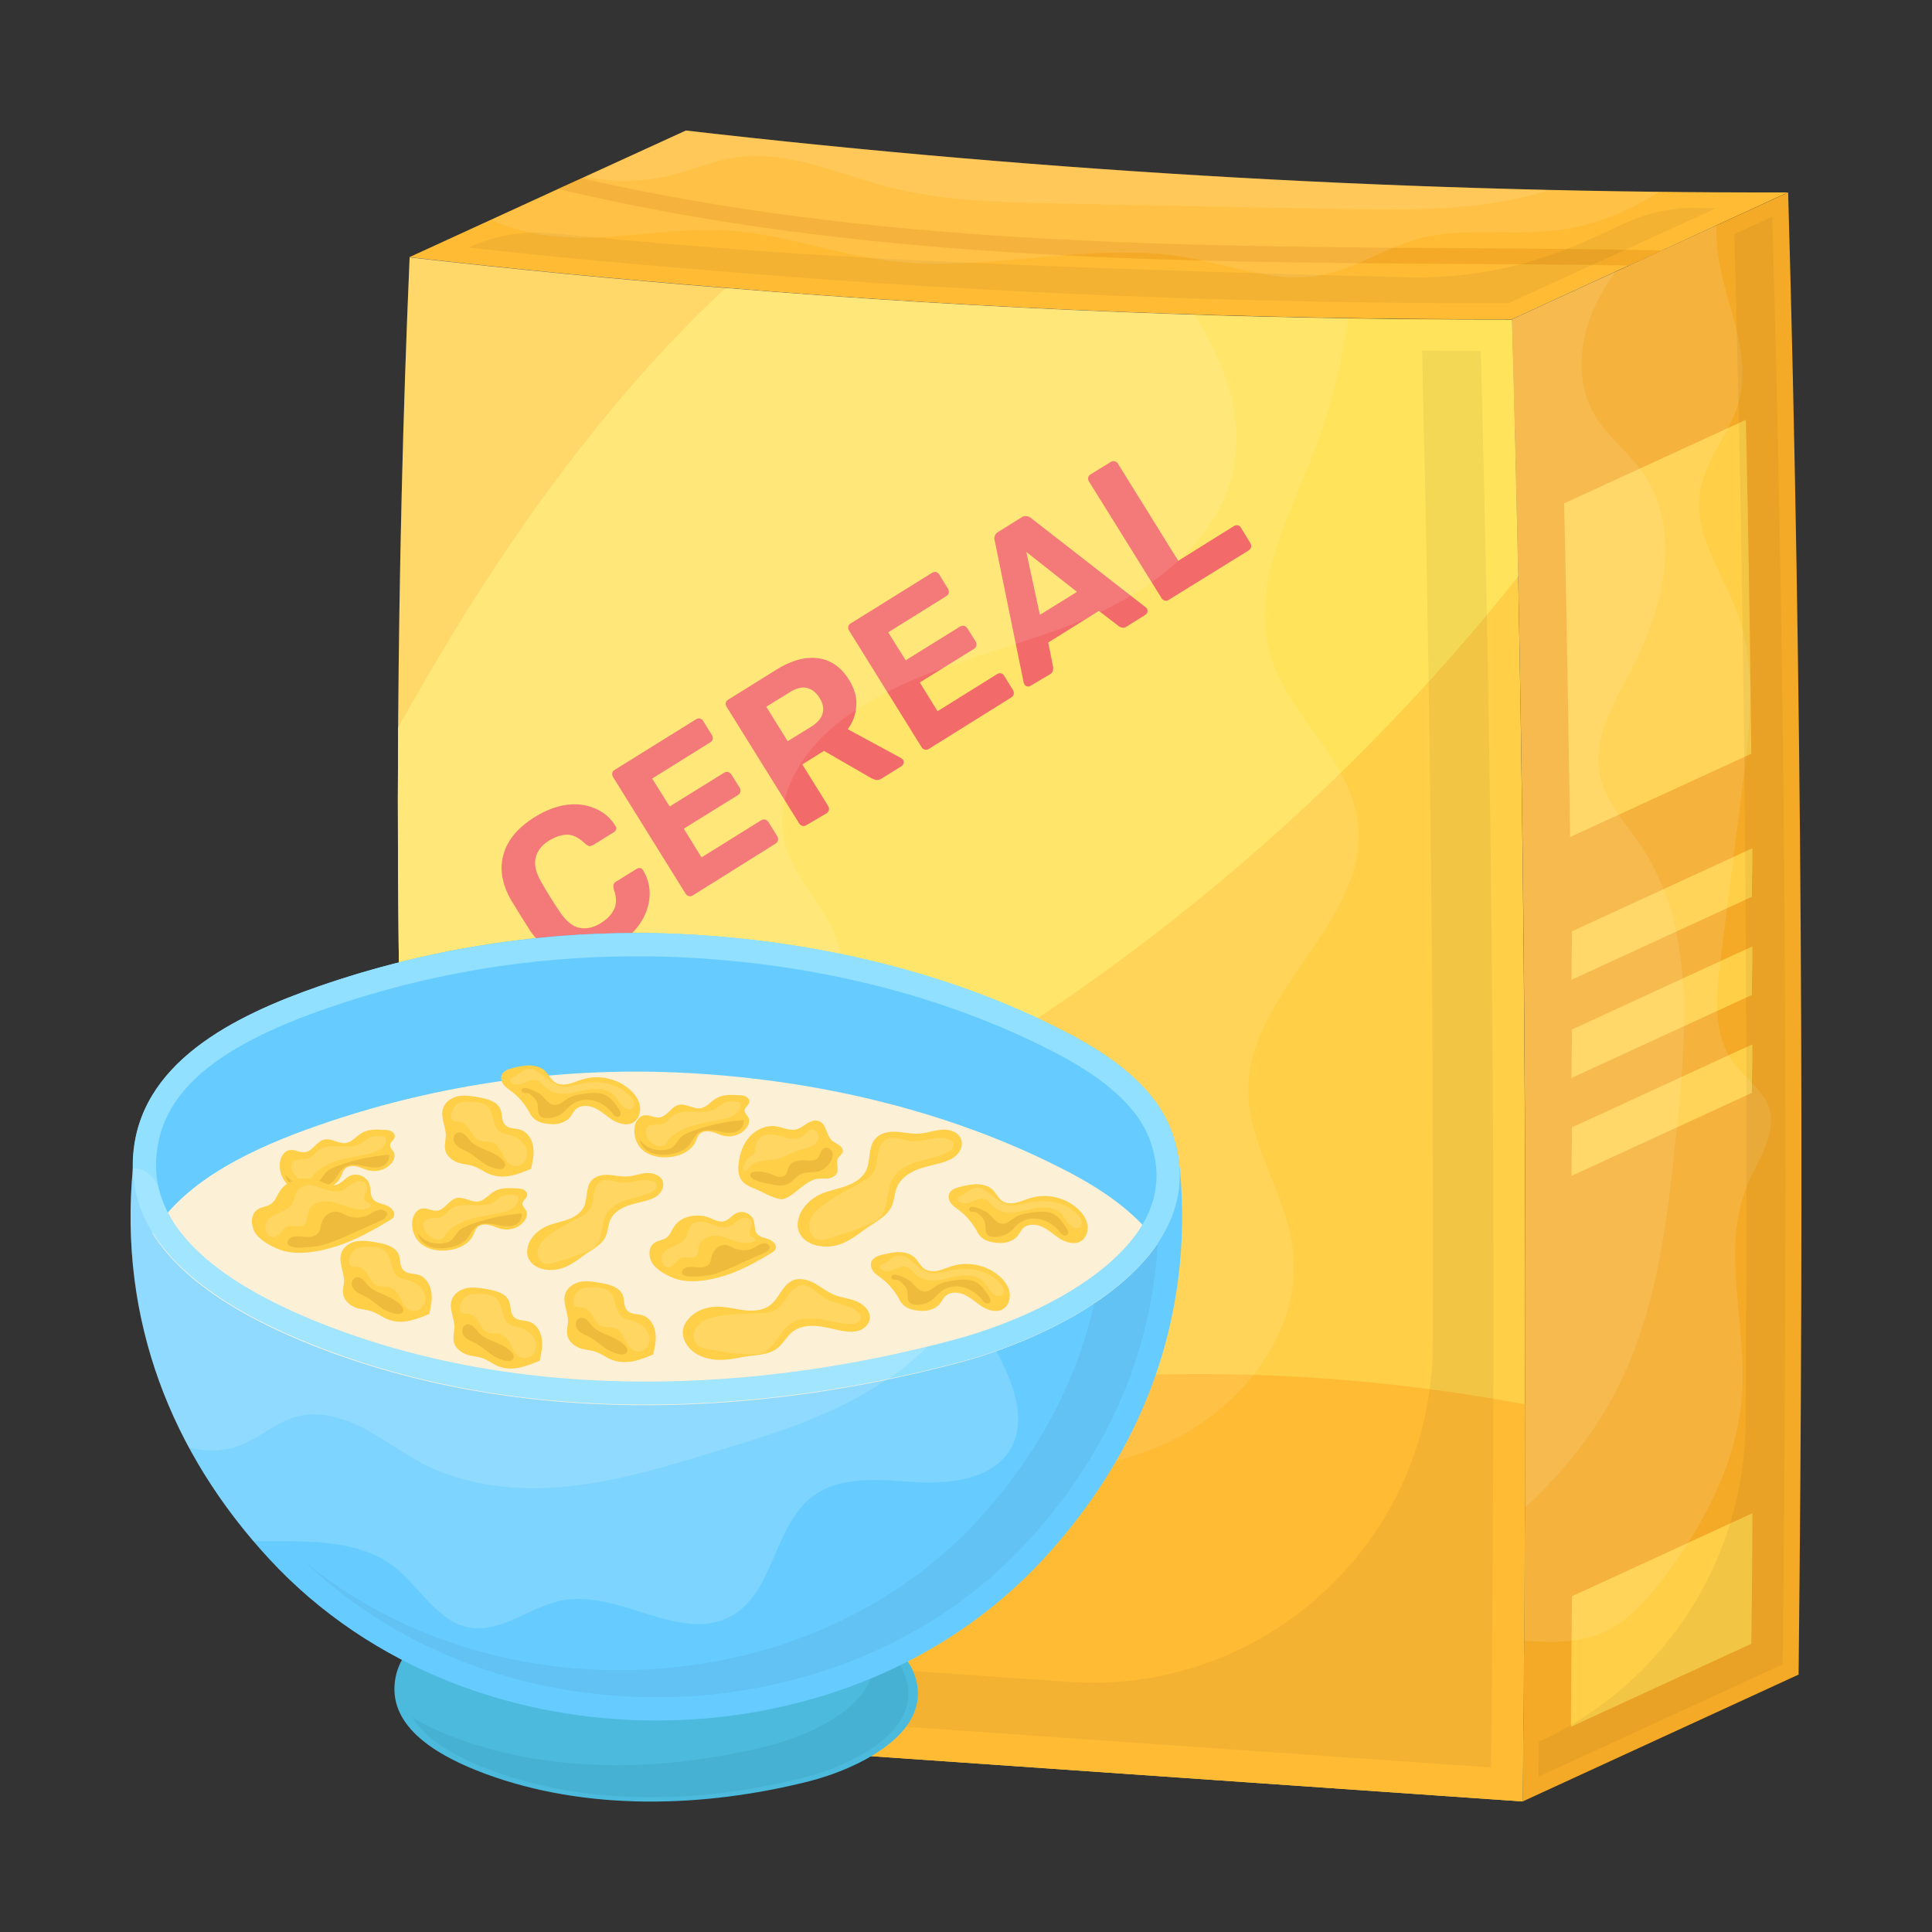 <svg id="Layer_1" enable-background="new 0 0 74 74" height="512" viewBox="0 0 74 74" width="512" xmlns="http://www.w3.org/2000/svg"><rect x="0" y="0" width="74" height="74" fill="#333333" stroke="none"/><g><g><path d="m68.48 7.37-4.82 2.22-1.28.58-4.48 2.06c-10.05.01-20.11-.38-30.13-1.21-4.04-.32-8.07-.71-12.09-1.17l5.71-2.62.9-.41 3.98-1.82c14.01 1.61 28.11 2.4 42.21 2.37z" fill="#fb3"/><path d="m68.89 64.14-10.57 4.86c.17-15.64.15-31.28-.17-46.92-.07-3.27-.15-6.56-.24-9.85l10.58-4.86c.54 18.92.61 37.85.4 56.77z" fill="#f4aa27"/><g fill="#ffcf47"><path d="m67.08 28.87-6.94 3.19c-.05-3.37-.11-6.71-.17-10.02l-.01-.54c-.01-.74-.04-1.47-.05-2.22l6.96-3.2c.1 4.2.16 8.44.21 12.79z"/><path d="m67.12 57.96c0 1.66-.02 3.32-.04 5l-6.91 3.18c.01-1.68.02-3.35.04-5l6.67-3.07z"/><path d="m67.12 32.49c0 1.66-.01.18-.02 1.86l-6.91 3.18c.01-1.68.01-.21.02-1.86l6.67-3.07z"/><path d="m67.12 36.25c0 1.66-.01.18-.02 1.86l-6.91 3.18c.01-1.68.01-.21.02-1.86l6.67-3.07z"/><path d="m67.12 40c0 1.66-.01.18-.02 1.86l-6.91 3.18c.01-1.68.01-.21.02-1.86l6.67-3.07z"/><path d="m58.32 69-41.73-2.9c-.43-5.38-.74-10.8-.96-16.21-.3-7.33-.43-14.69-.38-22.03.04-6.01.18-12.01.44-18 4.02.46 8.05.85 12.09 1.17 10.02.83 20.07 1.22 30.13 1.21.1 3.29.17 6.57.24 9.85.31 15.63.34 31.27.17 46.91z"/></g><path d="m58.41 53.79c0 5.08-.04 10.15-.1 15.21l-41.73-2.9c-.17-2.14-.32-4.28-.45-6.43 7.62-3.77 15.95-6.12 24.42-6.82 5.96-.49 11.98-.16 17.86.94z" fill="#fb3"/><path d="m58.15 22.08c-8.28 10.41-19.16 18.77-31.43 23.91-3.62 1.52-7.34 2.75-11.09 3.91-.3-7.33-.43-14.69-.38-22.03 2.42-4.35 5.1-8.52 8.29-12.33 1.31-1.57 2.73-3.09 4.24-4.5 10.02.83 20.07 1.22 30.13 1.21.09 3.27.16 6.55.24 9.83z" fill="#ffe35a"/><path d="m57.11 67.7-39.39-2.74c-.06-.72-.11-1.44-.16-2.17l23.38 1.63c7.52.52 13.93-5.42 13.94-12.96.03-11.04-.07-21.5-.27-31.67l-.01-.54c-.05-1.94-.09-3.88-.13-5.82.75.01 1.5.01 2.25.01.07 2.71.13 5.42.19 8.12l.01.54c.3 14.35.36 29.28.19 45.6z" opacity=".05"/><g fill="#f25a5a"><path d="m23.56 36.25c-.43.27-.84.42-1.23.46s-.76-.02-1.1-.2c-.34-.17-.64-.46-.91-.84-.12-.19-.25-.39-.38-.6-.13-.22-.26-.42-.38-.62-.23-.41-.34-.8-.35-1.18 0-.38.1-.74.31-1.07.21-.34.53-.63.95-.9.31-.19.62-.33.92-.41s.59-.1.86-.07.52.12.75.25.42.32.57.56c.03.04.04.08.03.13s-.04.08-.08.11l-.79.49c-.06.03-.11.05-.15.05-.05-.01-.1-.04-.16-.09-.24-.23-.47-.35-.69-.35s-.45.08-.69.22c-.28.17-.45.39-.52.65s0 .57.21.94c.22.39.46.77.72 1.16.24.35.49.55.75.6s.53-.01.81-.18c.24-.15.41-.32.51-.53.1-.2.1-.46-.01-.77-.02-.07-.02-.14-.01-.18.02-.05.05-.09.11-.12l.79-.49c.04-.02.08-.03.13-.02s.08.04.1.08c.15.25.23.5.25.76s-.02.52-.11.78-.24.51-.44.74-.46.45-.77.64z"/><path d="m26.53 34.3c-.05.03-.1.04-.15.02-.05-.01-.09-.04-.12-.09l-2.78-4.47c-.03-.05-.04-.1-.03-.15s.04-.09.09-.12l3.12-1.94c.05-.03.1-.04.15-.03s.09.04.12.09l.34.55c.03.05.04.1.03.15s-.04.09-.09.12l-2.23 1.39.67 1.07 2.08-1.29c.05-.03.1-.04.15-.03s.09.04.13.09l.32.51c.03.05.04.1.03.15s-.04.1-.09.13l-2.08 1.29.68 1.1 2.28-1.42c.05-.03.1-.04.15-.03s.09.04.13.09l.34.55c.03.05.04.1.03.15s-.04.09-.09.13z"/><path d="m30.88 31.61c-.05.03-.1.04-.15.02-.05-.01-.09-.04-.12-.09l-2.78-4.47c-.03-.05-.04-.1-.03-.15s.04-.09.09-.12l1.83-1.14c.57-.36 1.11-.51 1.6-.45s.9.34 1.2.83c.21.34.3.66.28.99s-.13.63-.33.9l2.05 1.11c.03.02.05.04.07.06.02.04.03.08.02.13s-.04.08-.07.11l-.77.48c-.08.05-.16.07-.23.05s-.12-.04-.16-.06l-1.82-1.05-.83.52.99 1.59c.03.05.04.1.03.15s-.04.1-.09.13zm-.71-3.22.89-.55c.25-.15.4-.33.45-.52s.01-.39-.12-.59c-.13-.21-.29-.33-.48-.38s-.42.01-.67.17l-.89.55z"/><path d="m35.57 28.69c-.05.03-.1.04-.15.02-.05-.01-.09-.04-.12-.09l-2.78-4.47c-.03-.05-.04-.1-.03-.15s.04-.09.09-.12l3.12-1.94c.05-.03.1-.04.15-.03s.09.04.12.09l.34.55c.03.05.04.1.03.15s-.04.1-.09.13l-2.23 1.39.67 1.07 2.08-1.29c.05-.03.1-.04.15-.03s.09.04.13.09l.32.51c.03.05.04.1.03.15s-.04.1-.09.13l-2.08 1.29.68 1.1 2.28-1.42c.05-.03.1-.04.15-.03s.09.04.12.09l.34.55c.03.05.04.1.03.15s-.04.1-.09.13z"/><path d="m39.47 26.27c-.04.03-.09.03-.13.02-.05-.01-.08-.04-.1-.07-.01-.02-.02-.05-.03-.07l-1.11-5.44c-.02-.06-.02-.12 0-.18s.06-.12.14-.16l.88-.55c.07-.05.14-.06.21-.05.06.01.12.04.17.08l4.38 3.41c.02.01.04.03.05.05.02.04.03.08.02.13s-.04.08-.08.11l-.72.45c-.06.04-.12.05-.17.04s-.09-.03-.12-.05l-.77-.59-1.94 1.21.19.95c0 .04 0 .08-.01.13s-.05.1-.12.14zm.36-2.72 1.42-.88-1.94-1.53z"/><path d="m44.76 22.98c-.05.03-.1.04-.15.02-.05-.01-.09-.04-.12-.09l-2.78-4.47c-.03-.05-.04-.1-.03-.15s.04-.09.09-.12l.78-.48c.05-.03.09-.04.15-.02.05.01.09.04.12.09l2.31 3.72 2.13-1.33c.05-.03.1-.04.15-.03s.09.04.12.09l.36.59c.03.05.04.1.03.15s-.04.09-.09.13z"/></g><path d="m49.5 47.7c.49 3.32-2.09 6.48-5.2 7.74-3.1 1.27-6.59 1.08-9.92.79-3.35-.29-6.78-.66-9.99.3-1.87.56-3.59 1.55-5.48 2.08-.93.27-1.87.4-2.82.41-.18-3.04-.34-6.09-.46-9.14-.3-7.33-.43-14.69-.38-22.03.04-6.01.18-12.01.44-18 4.02.46 8.05.85 12.09 1.17 7.95.66 15.91 1.03 23.87 1.16-.26 1.74-.68 3.44-1.31 5.11-.97 2.52-2.45 5.16-1.69 7.77.68 2.35 3.07 4.02 3.36 6.44.46 3.72-4.14 6.43-4.2 10.18-.03 2.09 1.39 3.95 1.69 6.02z" fill="#fff" opacity=".1"/><path d="m47.24 17.96c-.62 3.02-3.57 4.98-6.45 6.06s-6.04 1.68-8.51 3.53c-1.45 1.08-2.64 2.84-2.26 4.6.24 1.16 1.11 2.07 1.68 3.1 1.01 1.83 1.1 4.13.21 6.01-.88 1.89-2.7 3.31-4.75 3.7-3.89.74-7.97-2.02-11.76-2.01-.13-5.04-.18-10.08-.15-15.11.04-6.01.18-12.01.44-18 4.02.46 8.05.85 12.09 1.17 5.98.5 11.97.83 17.95 1.02 1.17 1.84 1.92 3.85 1.51 5.93z" fill="#fff" opacity=".1"/><path d="m66.96 45.31c-1.07 2.48-.06 5.33-.23 8.02-.16 2.56-1.39 4.92-2.9 6.97-.71.95-1.52 1.9-2.63 2.31-.9.34-1.86.29-2.82.24.1-13.6.05-27.19-.23-40.79-.07-3.27-.15-6.56-.24-9.85l7.84-3.6c-.04.74.09 1.51.27 2.22.39 1.48.97 3.01.6 4.48-.33 1.28-1.36 2.32-1.52 3.64-.19 1.57.86 2.97 1.42 4.44.78 2.11.51 4.43.23 6.66-.29 2.26-.57 4.53-.86 6.79-.16 1.3-.29 2.75.47 3.81.45.63 1.18 1.08 1.41 1.81.28.98-.41 1.93-.81 2.85z" fill="#fff" opacity=".1"/><path d="m64.22 43.27c-.35 3.48-.74 7.07-2.43 10.22-.86 1.59-2.03 3.02-3.38 4.26.06-11.89-.01-23.78-.26-35.68-.07-3.27-.15-6.56-.24-9.85l3.99-1.84c-.23.3-.43.62-.61.96-.77 1.4-1.01 3.15-.24 4.5.47.84 1.29 1.44 1.85 2.23 1.47 2.08.89 5.01-.3 7.34-.69 1.36-1.62 2.79-1.33 4.25.21 1.05 1 1.85 1.58 2.73 2.08 3.08 1.76 7.14 1.37 10.88z" fill="#fff" opacity=".1"/><path d="m68.28 63.75-9.35 4.3c0-.45.01-.89.01-1.33l.03-.02c4.78-2.2 7.86-6.97 7.89-12.24.1-16.3-.04-31.27-.43-45.49l1.45-.67c.5 17.1.62 35.25.4 55.45z" opacity=".05"/><g><path d="m63.66 9.59-1.28.58c-2.12-.04-4.24-.05-6.32-.06-11.5-.07-23.37-.17-34.67-2.87l.9-.41c11 2.52 22.55 2.6 33.78 2.68 2.5.01 5.05.03 7.59.08z" fill="#f4aa27"/></g><path d="m65.72 7.98-7.95 3.64h-.32c-9.98 0-19.95-.4-29.63-1.21-3.27-.26-6.6-.56-9.88-.93 1.02-.47 2.15-.65 3.27-.54 2.13.21 4.26.4 6.39.56 7.13.59 20.03.97 26.31 1.12 2.38.06 4.74-.43 6.91-1.42l1.46-.67c.85-.39 1.77-.58 2.7-.57.24.02.49.02.74.02z" opacity=".05"/><path d="m63.54 7.35c-1.16.75-2.45 1.28-3.81 1.46-1.79.23-3.65-.13-5.39.33-1.33.37-2.51 1.21-3.86 1.42-1.64.27-3.27-.39-4.92-.68-3.81-.69-7.75.6-11.6.1-2.01-.26-3.93-1-5.95-1.14-1.98-.15-3.97.29-5.96.26-1.08-.02-2.23-.22-3.21-.67l2.57-1.18.9-.41 3.96-1.84c12.38 1.42 24.82 2.2 37.27 2.35z" fill="#fff" opacity=".1"/><path d="m59.31 7.28c-.19.07-.39.13-.6.18-2.35.62-4.8.58-7.22.54-3.68-.06-7.35-.13-11.03-.21-2.14-.04-4.31-.09-6.39-.62-1.96-.5-3.89-1.44-5.89-1.14-.9.13-1.74.51-2.63.72-1.05.23-2.09.22-3.14.02l3.86-1.77c10.98 1.27 22 2.02 33.04 2.28z" fill="#fff" opacity=".1"/></g><g><path d="m33.01 62.3c.83.41 1.69.97 2 1.8.85 2.22-2.11 3.65-4.07 4.14-4 1-8.49 1.14-12.38-.31-1.58-.59-3.54-1.62-3.45-3.35s1.95-2.58 3.57-3.11c2.1-.69 4.35-1.01 6.59-.95 2.66.07 5.4.63 7.74 1.78z" fill="#4bbadd"/><path d="m30.73 68.1c-3.85.97-8.18 1.1-11.92-.29-1.12-.42-2.43-1.07-3.02-2.04.54.34 1.15.6 1.7.81 3.75 1.39 8.07 1.26 11.93.29 1.88-.47 4.73-1.84 3.91-3.99-.03-.07-.06-.14-.1-.21.62.36 1.18.83 1.42 1.45.82 2.15-2.03 3.51-3.92 3.98z" opacity=".05"/><path d="m5.09 44.74c-.55 5.84 1.49 10.93 5.21 14.96 3.95 4.28 9.51 6.2 14.84 6.2s10.89-1.92 14.84-6.2c3.71-4.03 5.76-9.12 5.21-14.96z" fill="#6cf"/><path d="m38.76 55.4c-.63 1.22-2.26 1.45-3.64 1.37-1.37-.08-2.88-.28-3.99.54-1.5 1.14-1.48 3.67-3.12 4.59-1.94 1.07-4.31-1.03-6.48-.6-1.22.23-2.31 1.25-3.54 1.04s-1.9-1.55-2.89-2.33c-1.21-.93-2.87-.98-4.39-.98h-1c-3.34-3.91-5.15-8.78-4.62-14.29h33.83c-.32.67-.61 1.36-.87 2.06-.38 1.03-.7 2.15-.51 3.23.17.93.68 1.76 1.06 2.63.37.87.59 1.9.16 2.74z" fill="#fff" opacity=".15"/><path d="m38.92 44.74c-.32.67-.62 1.36-.87 2.06-.28.75-.52 1.54-.56 2.33-.57.89-1.23 1.72-1.99 2.45-.43.43-.9.82-1.4 1.17-.04.03-.08.06-.12.08-1.98 1.36-4.3 2.08-6.6 2.77-1.84.57-3.69 1.13-5.61 1.33-1.91.2-3.91 0-5.62-.89-.78-.42-1.49-.96-2.29-1.37-.79-.4-1.72-.65-2.57-.39-.72.21-1.3.75-1.99 1.04-.67.28-1.37.3-2.06.13-1.71-3.17-2.52-6.76-2.15-10.69-.01-.01-.01-.02 0-.03h33.83z" fill="#fff" opacity=".15"/><path d="m39.32 59.09c-3.47 3.76-8.64 5.92-14.18 5.92-5.2 0-10.07-1.9-13.52-5.24 3.24 2.69 7.54 4.2 12.1 4.2 5.37 0 10.37-2.09 13.71-5.72 3.36-3.64 5.03-7.99 4.88-12.63h2.04c.26 4.97-1.47 9.61-5.03 13.47z" opacity=".05"/><path d="m40.88 39.56c1.66.87 3.38 2.06 4.01 3.82 1.7 4.73-4.22 7.76-8.13 8.8-8 2.13-16.99 2.43-24.76-.66-3.15-1.25-7.09-3.46-6.9-7.14.18-3.67 3.89-5.48 7.14-6.61 4.2-1.46 8.7-2.15 13.18-2.02 5.31.17 10.79 1.38 15.46 3.81z" fill="#6cf"/><path d="m44.34 47.63c-1.57 2.32-5.01 3.87-7.59 4.56-8 2.13-16.98 2.43-24.76-.65-2.24-.89-4.88-2.26-6.15-4.3 1.29-2.1 3.97-3.31 6.39-4.15 4.2-1.46 8.7-2.16 13.18-2.03 5.31.16 10.79 1.37 15.46 3.8 1.31.68 2.65 1.57 3.47 2.77z" fill="#fcf0d6"/><path d="m44.89 43.38c-.63-1.76-2.34-2.95-4.01-3.82-4.66-2.44-10.14-3.65-15.45-3.81-.36-.01-.71-.01-1.07-.01-4.13 0-8.26.69-12.13 2.03-3.25 1.13-6.96 2.94-7.14 6.61-.19 3.67 3.75 5.88 6.9 7.13 4.02 1.6 8.36 2.29 12.73 2.29 4.07 0 8.17-.6 12.04-1.63 3.91-1.03 9.82-4.06 8.13-8.79zm-1.01 3.31c-1.21 2.3-4.71 3.93-7.35 4.63-3.99 1.07-7.96 1.6-11.81 1.6-4.51 0-8.68-.75-12.4-2.22-4.33-1.72-6.46-3.83-6.34-6.27.12-2.49 2.14-4.29 6.54-5.81 3.8-1.32 7.78-1.99 11.83-1.99.35 0 .69 0 1.04.01 5.53.16 10.75 1.45 15.07 3.7 1.98 1.04 3.15 2.13 3.59 3.34.38 1.07.32 2.05-.17 3.01z" fill="#92e0ff"/><path d="m24.72 52.93c-4.51 0-8.68-.75-12.4-2.22-3.65-1.45-5.74-3.18-6.23-5.14-.12-.47-.51-.82-1-.82-.01.01-.01.02 0 .03.08 3.45 3.86 5.55 6.9 6.76 4.02 1.6 8.36 2.29 12.73 2.29 3.11 0 6.24-.35 9.26-.98h.01c.54-.37 1.04-.79 1.51-1.25-3.65.88-7.26 1.33-10.78 1.33z" fill="#fff" opacity=".15"/><g><path d="m26.05 44.23c.25-.09.48-.26.59-.5.04-.09.07-.2.14-.28.12-.13.32-.14.48-.1.17.04.32.13.49.16.29.06.62-.05.81-.27.1-.11.17-.28.11-.42-.04-.1-.15-.17-.15-.28 0-.13.16-.2.18-.33.01-.09-.05-.17-.13-.21s-.17-.05-.25-.05c-.3-.02-.63-.04-.89.12-.21.12-.36.34-.6.38-.28.04-.56-.2-.84-.13s-.43.43-.72.48c-.2.03-.39-.11-.59-.08-.22.03-.36.27-.38.5-.03.28.06.56.25.77.37.38 1.02.41 1.5.24z" fill="#ffcf47"/><path d="m26.48 43.13c.41-.13.84-.17 1.25-.27.26-.06.54-.18.62-.43.02-.06.03-.13-.01-.18s-.11-.06-.18-.06c-.14-.01-.29-.01-.42.05-.11.05-.2.15-.3.21-.24.16-.55.14-.84.13s-.6-.02-.83.15c-.11.08-.18.2-.29.27-.12.08-.29.06-.42.08-.07.01-.15.02-.21.05-.22.13-.08.47.06.6.11.11.27.18.43.17s.18-.14.28-.26c.22-.24.54-.41.86-.51z" fill="#fff" opacity=".15"/><path d="m24.89 43.97c.16.07.33.09.5.08.15-.01.3-.04.41-.14.1-.09.16-.22.25-.32.11-.12.28-.19.43-.25.64-.24 1.32-.39 2-.44.04.17-.07.34-.22.42s-.33.08-.5.06c-.17-.03-.33-.08-.51-.09-.17-.02-.35 0-.49.1-.16.11-.24.31-.36.46-.19.23-.49.33-.79.37-.23.03-.47.02-.68-.07-.17-.07-.33-.21-.4-.39-.06-.16.05-.01.1.04.08.07.17.13.26.17z" fill="#efbb3c"/></g><g><path d="m17.54 47.8c.25-.09.48-.26.59-.5.04-.09.07-.2.14-.28.12-.13.32-.14.48-.1.17.04.32.13.49.16.29.06.62-.05.81-.27.1-.11.17-.28.11-.42-.04-.1-.15-.17-.15-.28 0-.13.16-.2.18-.33.01-.09-.05-.17-.13-.21s-.17-.05-.25-.05c-.3-.02-.63-.04-.89.12-.21.12-.36.34-.6.38-.28.04-.56-.2-.84-.13s-.43.43-.72.48c-.2.03-.39-.11-.59-.08-.22.03-.36.27-.38.5-.03.28.06.56.25.77.37.39 1.03.41 1.5.24z" fill="#ffcf47"/><path d="m17.97 46.71c.41-.13.84-.17 1.25-.27.26-.06.54-.18.62-.43.02-.06.03-.13-.01-.18s-.11-.06-.18-.06c-.14-.01-.29-.01-.42.05-.11.05-.2.15-.3.21-.24.16-.55.14-.84.13s-.6-.02-.83.15c-.11.08-.18.2-.29.27-.12.08-.29.06-.42.08-.07.01-.15.02-.21.05-.22.13-.08.47.06.6.11.11.27.18.43.17s.18-.14.28-.26c.23-.25.54-.41.86-.51z" fill="#fff" opacity=".15"/><path d="m16.39 47.55c.16.07.33.09.5.08.15-.01.3-.04.41-.14.1-.09.16-.22.25-.32.11-.12.28-.19.43-.25.64-.24 1.32-.39 2-.44.04.17-.07.34-.22.42s-.33.08-.5.06c-.17-.03-.33-.08-.51-.09-.17-.02-.35 0-.49.1-.16.11-.24.31-.36.46-.19.23-.49.33-.79.37-.23.03-.47.02-.68-.07-.17-.07-.33-.21-.4-.39-.06-.16.05-.01.1.04.07.07.16.13.26.17z" fill="#efbb3c"/></g><g><path d="m12.47 45.56c.25-.09.48-.26.59-.5.04-.09.07-.2.14-.28.12-.13.32-.14.48-.1s.32.13.49.16c.29.06.62-.05.81-.27.1-.11.17-.28.11-.42-.04-.1-.15-.17-.15-.28 0-.13.16-.2.18-.33.01-.09-.05-.17-.13-.21s-.17-.05-.25-.05c-.3-.02-.63-.04-.89.12-.21.12-.36.34-.6.38-.28.04-.56-.2-.84-.13s-.43.43-.72.48c-.2.03-.39-.11-.59-.08-.22.03-.36.27-.38.5-.03.28.06.56.25.77.37.39 1.02.41 1.5.24z" fill="#ffcf47"/><path d="m12.9 44.46c.41-.13.84-.17 1.25-.27.26-.06.54-.18.62-.43.02-.06.03-.13-.01-.18s-.11-.06-.18-.06c-.14-.01-.29-.01-.42.05-.11.05-.2.15-.3.21-.24.16-.55.14-.84.13s-.6-.02-.83.15c-.11.08-.18.2-.29.27-.12.08-.29.06-.42.08-.07.01-.15.02-.21.05-.22.13-.08.47.06.6.11.11.27.18.43.17s.18-.14.28-.26c.23-.24.54-.41.86-.51z" fill="#fff" opacity=".15"/><path d="m11.31 45.3c.16.07.33.09.5.08.15-.01.3-.04.41-.14.1-.09.16-.22.25-.32.11-.12.28-.19.43-.25.64-.24 1.32-.39 2-.44.04.17-.07.34-.22.42s-.33.08-.5.06c-.17-.03-.33-.08-.51-.09-.17-.02-.35 0-.49.1-.16.11-.24.31-.36.46-.19.23-.49.33-.79.37-.23.03-.47.02-.68-.07-.17-.07-.33-.21-.4-.39-.06-.16.05-.01.1.04.08.07.17.13.26.17z" fill="#efbb3c"/></g><g><path d="m27.82 48.84c.61-.2 1.18-.52 1.73-.85.06-.04.12-.07.15-.14.08-.15-.09-.32-.25-.38s-.35-.08-.46-.22c-.1-.14-.07-.33-.12-.5-.08-.26-.41-.4-.65-.29-.18.08-.31.28-.5.32-.18.04-.36-.06-.53-.13-.47-.19-1.09-.09-1.37.33-.1.15-.16.34-.31.44-.13.08-.29.09-.42.17-.26.15-.26.52-.13.75.15.27.49.46.76.58.63.29 1.49.12 2.1-.08z" fill="#ffcf47"/><path d="m25.4 48.01c.1-.15.27-.22.43-.29s.33-.15.43-.3c.09-.15.09-.34.19-.47.11-.14.3-.17.47-.15s.33.1.49.15.34.09.51.03c.11-.04.2-.12.29-.19s.2-.14.31-.14c.12-.01.25.06.27.17.02.09-.03.18-.06.27s-.04.2.03.26c.05.04.14.04.16.11.01.06-.05.11-.11.12-.23.07-.49.01-.72-.07s-.46-.18-.71-.18c-.24 0-.51.12-.59.35-.05.15-.02.34-.14.44-.15.12-.39-.01-.57.06-.09.03-.15.11-.21.18-.11.13-.28.26-.44.11-.11-.11-.12-.33-.03-.46z" fill="#fff" opacity=".15"/><path d="m27.25 48.83c.34-.09.65-.23.97-.37.35-.16.7-.31 1.05-.47.05-.02.1-.05.15-.09.04-.04.07-.1.06-.15-.02-.09-.12-.14-.21-.13-.15.01-.27.11-.4.18-.23.11-.5.12-.73.02-.11-.05-.22-.12-.34-.13-.13-.02-.27.04-.36.13s-.16.21-.19.34c-.02.08-.03.16-.07.23-.08.12-.24.16-.38.16s-.29-.04-.43-.02c-.09.01-.19.06-.23.14-.19.37.96.19 1.11.16z" fill="#efbb3c"/></g><g><path d="m12.96 47.71c.69-.23 1.33-.59 1.95-.96.07-.04.14-.08.17-.15.09-.17-.1-.36-.28-.43s-.4-.09-.52-.25c-.11-.16-.07-.37-.13-.56-.09-.29-.46-.45-.73-.33-.21.09-.35.32-.57.36-.2.04-.4-.07-.59-.15-.53-.22-1.23-.1-1.54.38-.11.17-.18.39-.35.5-.14.1-.33.1-.48.19-.29.17-.29.58-.15.85.16.31.55.52.86.66.7.32 1.67.12 2.36-.11z" fill="#ffcf47"/><path d="m10.22 46.77c.11-.17.31-.25.49-.33s.38-.17.48-.34.1-.38.22-.53.34-.2.53-.17.37.11.56.17c.18.06.39.1.57.04.12-.04.23-.13.33-.21.11-.08.22-.15.35-.16s.28.07.3.2c.02.1-.03.2-.07.3s-.05.23.04.29c.06.04.16.05.18.12s-.06.12-.12.14c-.26.08-.55.01-.81-.08s-.52-.2-.8-.2-.58.14-.66.4c-.05.17-.02.39-.16.5-.17.14-.44-.01-.65.07-.1.04-.17.12-.23.21-.12.15-.32.29-.49.12-.14-.13-.15-.39-.06-.54z" fill="#fff" opacity=".15"/><path d="m12.31 47.7c.38-.1.74-.26 1.1-.42.39-.18.79-.35 1.18-.53.06-.03.12-.05.16-.1.05-.04.08-.11.07-.17-.02-.1-.14-.15-.24-.15-.17.01-.31.12-.46.2-.25.13-.56.14-.83.03-.13-.05-.24-.13-.38-.15-.15-.02-.3.04-.41.14s-.18.24-.21.39c-.02.09-.03.18-.08.26-.09.14-.27.18-.43.18s-.33-.04-.49-.02c-.1.01-.21.06-.26.16-.18.43 1.12.22 1.28.18z" fill="#efbb3c"/></g><g><path d="m30.78 45.41c.15-.11.3-.21.48-.25.14-.03.29-.01.44-.02.15-.02.3-.08.36-.22.07-.17-.05-.37.03-.54.05-.1.16-.16.19-.26.02-.1-.05-.2-.14-.26s-.19-.1-.27-.17c-.23-.21-.21-.64-.5-.75-.15-.06-.32.01-.46.09-.14.09-.27.2-.43.23-.26.06-.51-.09-.77-.12-.37-.05-.75.12-1 .4s-.38.65-.42 1.03c-.03.23-.01.48.13.66.11.14.29.22.46.29.31.12.7.37 1.02.41.27.03.65-.36.88-.52z" fill="#ffcf47"/><path d="m29.59 45.37c.2.04.43.07.61-.03.18-.09.29-.29.47-.37.2-.1.45-.04.67-.1.17-.05.32-.17.43-.31.08-.11.15-.25.12-.39s-.19-.25-.32-.19c-.14.07-.15.28-.26.39-.1.09-.25.09-.39.08-.13-.01-.26-.02-.39.01s-.25.1-.31.22c-.06.11-.06.25-.14.33-.08.07-.19.08-.3.06-.1-.03-.19-.08-.29-.12-.13-.05-.79-.19-.75.08.05.22.67.3.85.34z" fill="#efbb3c"/><path d="m29.09 44.49c.24-.06.5-.05.74-.12.26-.07.49-.23.75-.31.15-.05.32-.07.46-.14.15-.06.29-.18.31-.34.03-.16-.11-.34-.27-.32-.13.02-.21.16-.31.24-.17.14-.4.14-.61.09s-.41-.13-.62-.14-.45.07-.54.27c-.07.15-.03.34-.13.46-.05.07-.14.1-.21.16s-.32.5-.09.5c.05 0 .16-.17.21-.21.09-.07.2-.11.31-.14z" fill="#fff" opacity=".15"/></g><g><path d="m33.08 47.12c.37-.28.88-.49 1.08-.93.1-.24.1-.51.21-.75.13-.3.42-.5.73-.63.3-.12.63-.18.95-.27.21-.06.42-.14.58-.29s.26-.38.19-.59c-.09-.29-.43-.41-.73-.39s-.59.13-.88.15-.58-.05-.87-.07-.61.04-.81.26c-.29.32-.17.84-.36 1.23-.15.3-.46.48-.77.59s-.65.17-.95.3c-.44.2-.82.59-.89 1.06-.08.54.37.88.86.94.65.1 1.16-.23 1.66-.61z" fill="#ffcf47"/><path d="m33.23 46.92c.16-.07.32-.14.45-.27.38-.38.25-1.03.5-1.49.19-.35.58-.55.96-.66.38-.12.78-.18 1.14-.36.14-.07.28-.2.24-.34-.03-.1-.13-.15-.23-.18-.46-.13-.95.14-1.43.08-.31-.04-.64-.21-.91-.06-.2.11-.29.35-.33.58s-.04.47-.16.67c-.14.24-.4.37-.65.5-.4.2-.79.43-1.16.68-.17.12-.34.24-.47.4s-.21.37-.19.57c.02.18.13.34.29.42.18.09.39-.01.57-.06.49-.14.94-.3 1.38-.48z" fill="#fff" opacity=".15"/></g><g><path d="m28.43 51.98c.45-.09 1.01-.05 1.38-.37.2-.17.32-.41.52-.58.25-.21.6-.27.93-.24.33.02.64.12.97.18.21.04.44.06.65 0s.4-.23.43-.44c.05-.3-.21-.56-.49-.68s-.58-.14-.86-.25c-.27-.11-.5-.3-.75-.44s-.57-.23-.84-.12c-.4.17-.52.68-.87.95-.26.2-.62.23-.96.2-.33-.04-.66-.13-.99-.14-.48-.02-.99.17-1.26.57-.31.45-.05.96.36 1.22.56.34 1.16.27 1.78.14z" fill="#ffcf47"/><path d="m28.65 51.87c.17.01.35.01.52-.04.5-.17.67-.81 1.1-1.12.33-.23.76-.24 1.15-.18s.78.18 1.18.18c.15 0 .34-.05.37-.2.02-.1-.05-.19-.12-.26-.36-.32-.92-.29-1.32-.56-.26-.17-.48-.47-.79-.46-.23.01-.41.19-.55.38s-.24.4-.44.53c-.23.16-.53.16-.8.16-.45.01-.9.04-1.34.1-.2.03-.41.07-.59.16-.19.09-.35.24-.42.43-.06.17-.03.36.08.5.13.16.35.16.54.2.47.1.95.16 1.43.18z" fill="#fff" opacity=".15"/></g><g><path d="m22.31 48.12c.3-.23.73-.4.89-.77.09-.2.09-.42.17-.62.11-.25.35-.42.6-.52s.52-.15.78-.22c.17-.05.35-.11.48-.24s.21-.31.16-.49c-.07-.24-.36-.34-.61-.33s-.48.11-.73.13c-.24.02-.48-.04-.72-.06-.24-.01-.51.03-.67.21-.24.27-.14.7-.3 1.02-.12.25-.38.4-.64.49s-.54.14-.79.25c-.36.16-.68.48-.73.88-.07.45.31.73.71.78.56.08.98-.19 1.4-.51z" fill="#ffcf47"/><path d="m22.43 47.96c.13-.06.27-.12.37-.22.31-.31.2-.85.42-1.23.16-.29.48-.45.79-.55s.65-.15.94-.3c.11-.06.23-.16.2-.28-.02-.08-.11-.13-.19-.15-.38-.11-.79.11-1.18.06-.26-.03-.53-.17-.76-.05-.17.09-.24.29-.27.48s-.04.39-.13.55c-.11.2-.33.31-.54.41-.33.17-.65.35-.96.56-.14.1-.28.2-.38.33s-.17.3-.15.47c.02.15.11.28.24.35.15.07.32-.01.47-.05.39-.1.77-.23 1.13-.38z" fill="#fff" opacity=".15"/></g><g><path d="m19.52 45.04c.28-.05.55-.16.82-.27.06-.28.13-.56.08-.85-.04-.28-.21-.56-.49-.65-.2-.06-.44-.03-.58-.18-.15-.15-.1-.4-.18-.6-.12-.29-.47-.39-.78-.45-.27-.05-.54-.1-.81-.06-.27.05-.53.21-.61.47-.12.37.15.76.1 1.14-.05.36-.08.57.24.82.19.14.37.16.59.2.27.04.46.15.69.29.3.16.61.2.93.14z" fill="#ffcf47"/><path d="m17.53 42.28c.12-.07.26-.08.4-.08.26-.01.56 0 .75.19.25.26.17.74.46.95.12.08.26.1.4.14.2.05.38.16.51.32s.18.38.11.57-.29.33-.49.28c-.21-.05-.33-.25-.42-.44-.1-.19-.21-.4-.41-.46-.15-.05-.32-.01-.47-.06-.32-.12-.35-.56-.66-.7-.16-.07-.4.04-.44-.19-.02-.18.12-.43.26-.52z" fill="#fff" opacity=".15"/><path d="m18.8 44.13c-.27-.13-.58-.21-.79-.43-.07-.08-.13-.17-.21-.24s-.2-.11-.29-.07c-.11.05-.16.19-.13.3.03.12.12.21.22.27s.21.1.32.16c.24.13.43.33.66.47.13.08.67.33.76.08.07-.23-.4-.48-.54-.54z" fill="#efbb3c"/></g><g><path d="m15.62 50.6c.28-.05.55-.16.82-.27.06-.28.13-.56.08-.85s-.21-.56-.49-.65c-.2-.06-.44-.03-.58-.18-.15-.15-.1-.4-.18-.6-.12-.29-.47-.39-.78-.45-.27-.05-.54-.1-.81-.06s-.53.21-.61.47c-.12.37.15.76.1 1.14-.05.36-.08.57.24.82.19.14.37.16.59.2.27.04.46.15.69.29.3.16.61.2.93.14z" fill="#ffcf47"/><path d="m13.63 47.84c.12-.07.26-.08.4-.08.26-.01.56 0 .75.19.25.26.17.74.46.95.12.08.26.1.4.14.2.05.38.16.51.32s.18.38.11.57-.29.33-.49.28c-.21-.05-.33-.25-.42-.44s-.21-.4-.41-.46c-.15-.05-.32-.01-.47-.06-.32-.12-.35-.56-.66-.7-.16-.07-.4.04-.44-.19-.02-.18.11-.43.26-.52z" fill="#fff" opacity=".15"/><path d="m14.9 49.68c-.27-.13-.58-.21-.79-.43-.07-.08-.13-.17-.21-.24s-.2-.11-.29-.07c-.11.05-.16.19-.13.3s.12.21.22.27.21.1.32.16c.24.13.43.33.66.47.13.08.67.33.76.08.07-.22-.4-.47-.54-.54z" fill="#efbb3c"/></g><g><path d="m24.2 52.15c.28-.05.55-.16.82-.27.06-.28.13-.56.08-.85-.04-.28-.21-.56-.49-.65-.2-.06-.44-.03-.58-.18-.15-.15-.1-.4-.18-.6-.12-.29-.47-.39-.78-.45-.27-.05-.54-.1-.81-.06-.27.05-.53.21-.61.47-.12.37.15.76.1 1.14-.05.36-.08.57.24.82.19.14.37.16.59.2.27.04.46.15.69.29.3.16.61.19.93.14z" fill="#ffcf47"/><path d="m22.22 49.39c.12-.07.26-.08.4-.08.26-.01.56 0 .75.19.25.26.17.74.46.95.12.08.26.1.4.14.2.05.38.16.51.32s.18.38.11.57-.29.33-.49.28c-.21-.05-.33-.25-.42-.44-.1-.19-.21-.4-.41-.46-.15-.05-.32-.01-.47-.06-.32-.12-.35-.56-.66-.7-.16-.07-.4.04-.44-.19-.02-.19.11-.43.26-.52z" fill="#fff" opacity=".15"/><path d="m23.48 51.23c-.27-.13-.58-.21-.79-.43-.07-.08-.13-.17-.21-.24s-.2-.11-.29-.07c-.11.05-.16.19-.13.3.03.12.12.21.22.27s.21.1.32.16c.24.13.43.33.66.47.13.08.67.33.76.08.08-.22-.39-.47-.54-.54z" fill="#efbb3c"/></g><g><path d="m19.85 52.39c.28-.05.55-.16.82-.27.06-.28.13-.56.08-.85-.04-.28-.21-.56-.49-.65-.2-.06-.44-.03-.58-.18-.15-.15-.1-.4-.18-.6-.12-.29-.47-.39-.78-.45-.27-.05-.54-.1-.81-.06-.27.05-.53.21-.61.47-.12.37.15.76.1 1.14-.05.36-.08.57.24.82.19.14.37.16.59.2.27.04.46.15.69.29.3.17.61.2.93.14z" fill="#ffcf47"/><path d="m17.87 49.64c.12-.07.26-.08.4-.08.26-.01.56 0 .75.19.25.26.17.74.46.95.12.08.26.1.4.14.2.05.38.16.51.32s.18.38.11.57-.29.33-.49.28c-.21-.05-.33-.25-.42-.44-.1-.19-.21-.4-.41-.46-.15-.05-.32-.01-.47-.06-.32-.12-.35-.56-.66-.7-.16-.07-.4.04-.44-.19-.02-.19.11-.43.26-.52z" fill="#fff" opacity=".15"/><path d="m19.13 51.48c-.27-.13-.58-.21-.79-.43-.07-.08-.13-.17-.21-.24s-.2-.11-.29-.07c-.11.05-.16.19-.13.3.03.12.12.21.22.27s.21.1.32.16c.24.13.43.33.66.47.13.08.67.33.76.08.08-.22-.39-.48-.54-.54z" fill="#efbb3c"/></g><g><path d="m19.6 41.81c-.1-.08-.22-.15-.3-.25s-.13-.24-.09-.37c.06-.18.28-.25.46-.29.21-.05.43-.1.65-.09s.44.08.59.24c.11.12.18.28.31.38.15.12.36.13.55.09s.36-.13.55-.18c.62-.19 1.34-.03 1.82.41.18.16.33.37.37.61s-.05.51-.25.63c-.23.14-.54.06-.78-.08-.23-.14-.43-.34-.68-.46s-.58-.14-.77.06c-.07.08-.12.18-.18.26-.16.21-.45.3-.71.29-.38-.02-.68-.1-.85-.43-.17-.32-.4-.6-.69-.82z" fill="#ffcf47"/><path d="m20.31 40.94c.12 0 .22.06.32.13.28.19.53.48.86.54.23.04.46-.03.68-.08.36-.08.73-.11 1.08-.03s.7.25.93.54c.05.06.09.12.11.19s0 .15-.05.21c-.08.07-.2.06-.29.01-.2-.11-.29-.36-.45-.52-.21-.21-.54-.25-.84-.22s-.58.13-.88.17-.62 0-.85-.2c-.12-.1-.21-.25-.35-.3-.13-.04-.27 0-.39.05s-.25.11-.38.11c-.08 0-.25-.05-.27-.15-.02-.11.14-.13.22-.18.17-.1.33-.28.55-.27z" fill="#fff" opacity=".15"/><path d="m20.21 41.87c.06.02.13.07.17.11.1.08.18.19.21.32.03.15-.01.33.09.44.06.07.17.09.26.09.22 0 .45-.07.62-.21.11-.09.2-.21.32-.3.23-.18.55-.24.83-.17.29.06.54.24.73.47.04.05.07.1.13.13s.12.04.17 0c.07-.07.02-.18-.03-.26-.15-.23-.32-.47-.57-.57-.21-.08-.44-.06-.66-.04-.24.03-.5.06-.71.18-.18.11-.34.28-.54.26-.22-.02-.35-.25-.51-.39-.09-.08-.68-.4-.74-.18-.01.05.03.1.08.11.05.02.1 0 .15.01z" fill="#efbb3c"/></g><g><path d="m33.76 48.96c-.1-.08-.22-.15-.3-.25s-.13-.24-.09-.37c.06-.18.28-.25.46-.29.21-.05.43-.1.65-.09s.44.08.59.24c.11.12.18.28.31.38.15.12.36.13.55.09s.36-.13.55-.18c.62-.19 1.34-.03 1.82.41.18.16.33.37.37.61s-.05.51-.25.63c-.23.14-.54.06-.78-.08-.23-.14-.43-.34-.68-.46s-.58-.14-.77.06c-.07.08-.12.18-.18.26-.16.21-.45.3-.71.29-.38-.02-.68-.1-.85-.43-.17-.32-.4-.6-.69-.82z" fill="#ffcf47"/><path d="m34.47 48.09c.12 0 .22.06.32.13.28.19.53.48.86.54.23.04.46-.03.68-.08.36-.08.73-.11 1.08-.03s.7.25.93.54c.05.06.09.12.11.19s0 .15-.05.21c-.08.07-.2.06-.29.01-.2-.11-.29-.36-.45-.52-.21-.21-.54-.25-.84-.22s-.58.13-.88.17-.62 0-.85-.2c-.12-.1-.21-.25-.35-.3-.13-.04-.27 0-.39.05s-.25.11-.38.11c-.08 0-.25-.05-.27-.15-.02-.11.14-.13.22-.18.17-.1.33-.28.55-.27z" fill="#fff" opacity=".15"/><path d="m34.37 49.02c.06.02.13.07.17.11.1.08.18.19.21.32.03.15-.01.33.09.44.06.07.17.09.26.09.22 0 .45-.07.62-.21.11-.09.2-.21.32-.3.23-.18.55-.24.83-.17.29.06.54.24.73.47.04.05.07.1.13.13.05.03.12.04.17 0 .07-.07.02-.18-.03-.26-.15-.23-.32-.47-.57-.57-.21-.08-.44-.06-.66-.04-.24.03-.5.06-.71.18-.18.11-.34.28-.54.26-.22-.02-.35-.25-.51-.39-.09-.08-.68-.4-.74-.18-.01.05.03.1.08.11.05.02.1 0 .15.01z" fill="#efbb3c"/></g><g><path d="m36.74 46.36c-.1-.08-.22-.15-.3-.25s-.13-.24-.09-.37c.06-.18.28-.25.46-.29.21-.05.43-.1.65-.09s.44.08.59.24c.11.12.18.28.31.38.15.12.36.13.55.09s.36-.13.55-.18c.62-.19 1.34-.03 1.82.41.18.16.33.37.37.61s-.05.51-.25.63c-.23.14-.54.06-.78-.08-.23-.14-.43-.34-.68-.46s-.58-.14-.77.06c-.07.08-.12.18-.18.26-.16.21-.45.3-.71.29-.38-.02-.68-.1-.85-.43-.17-.32-.4-.6-.69-.82z" fill="#ffcf47"/><path d="m37.45 45.49c.12 0 .22.06.32.13.28.19.53.48.86.54.23.04.46-.03.68-.08.36-.08.73-.11 1.08-.03.36.07.7.25.93.54.05.06.09.12.11.19s0 .15-.05.21c-.08.07-.2.06-.29.01-.2-.11-.29-.36-.45-.52-.21-.21-.54-.25-.84-.22s-.58.13-.88.17-.62 0-.85-.2c-.12-.1-.21-.25-.35-.3-.13-.04-.27 0-.39.05s-.25.11-.38.11c-.08 0-.25-.05-.27-.15-.02-.11.14-.13.22-.18.17-.11.33-.28.55-.27z" fill="#fff" opacity=".15"/><path d="m37.35 46.42c.06.02.13.07.17.11.1.08.18.19.21.32.03.15-.01.33.09.44.06.07.17.09.26.09.22 0 .45-.07.62-.21.11-.09.2-.21.32-.3.23-.18.55-.24.83-.17s.54.24.73.47c.04.05.07.1.13.13.05.03.12.04.17 0 .07-.07.02-.18-.03-.26-.15-.23-.32-.47-.57-.57-.21-.08-.44-.06-.66-.04-.24.03-.5.06-.71.18-.18.11-.34.28-.54.26-.22-.02-.35-.25-.51-.39-.09-.08-.68-.4-.74-.18-.01.05.03.1.08.11.05.02.1-.01.15.01z" fill="#efbb3c"/></g></g></g></svg>